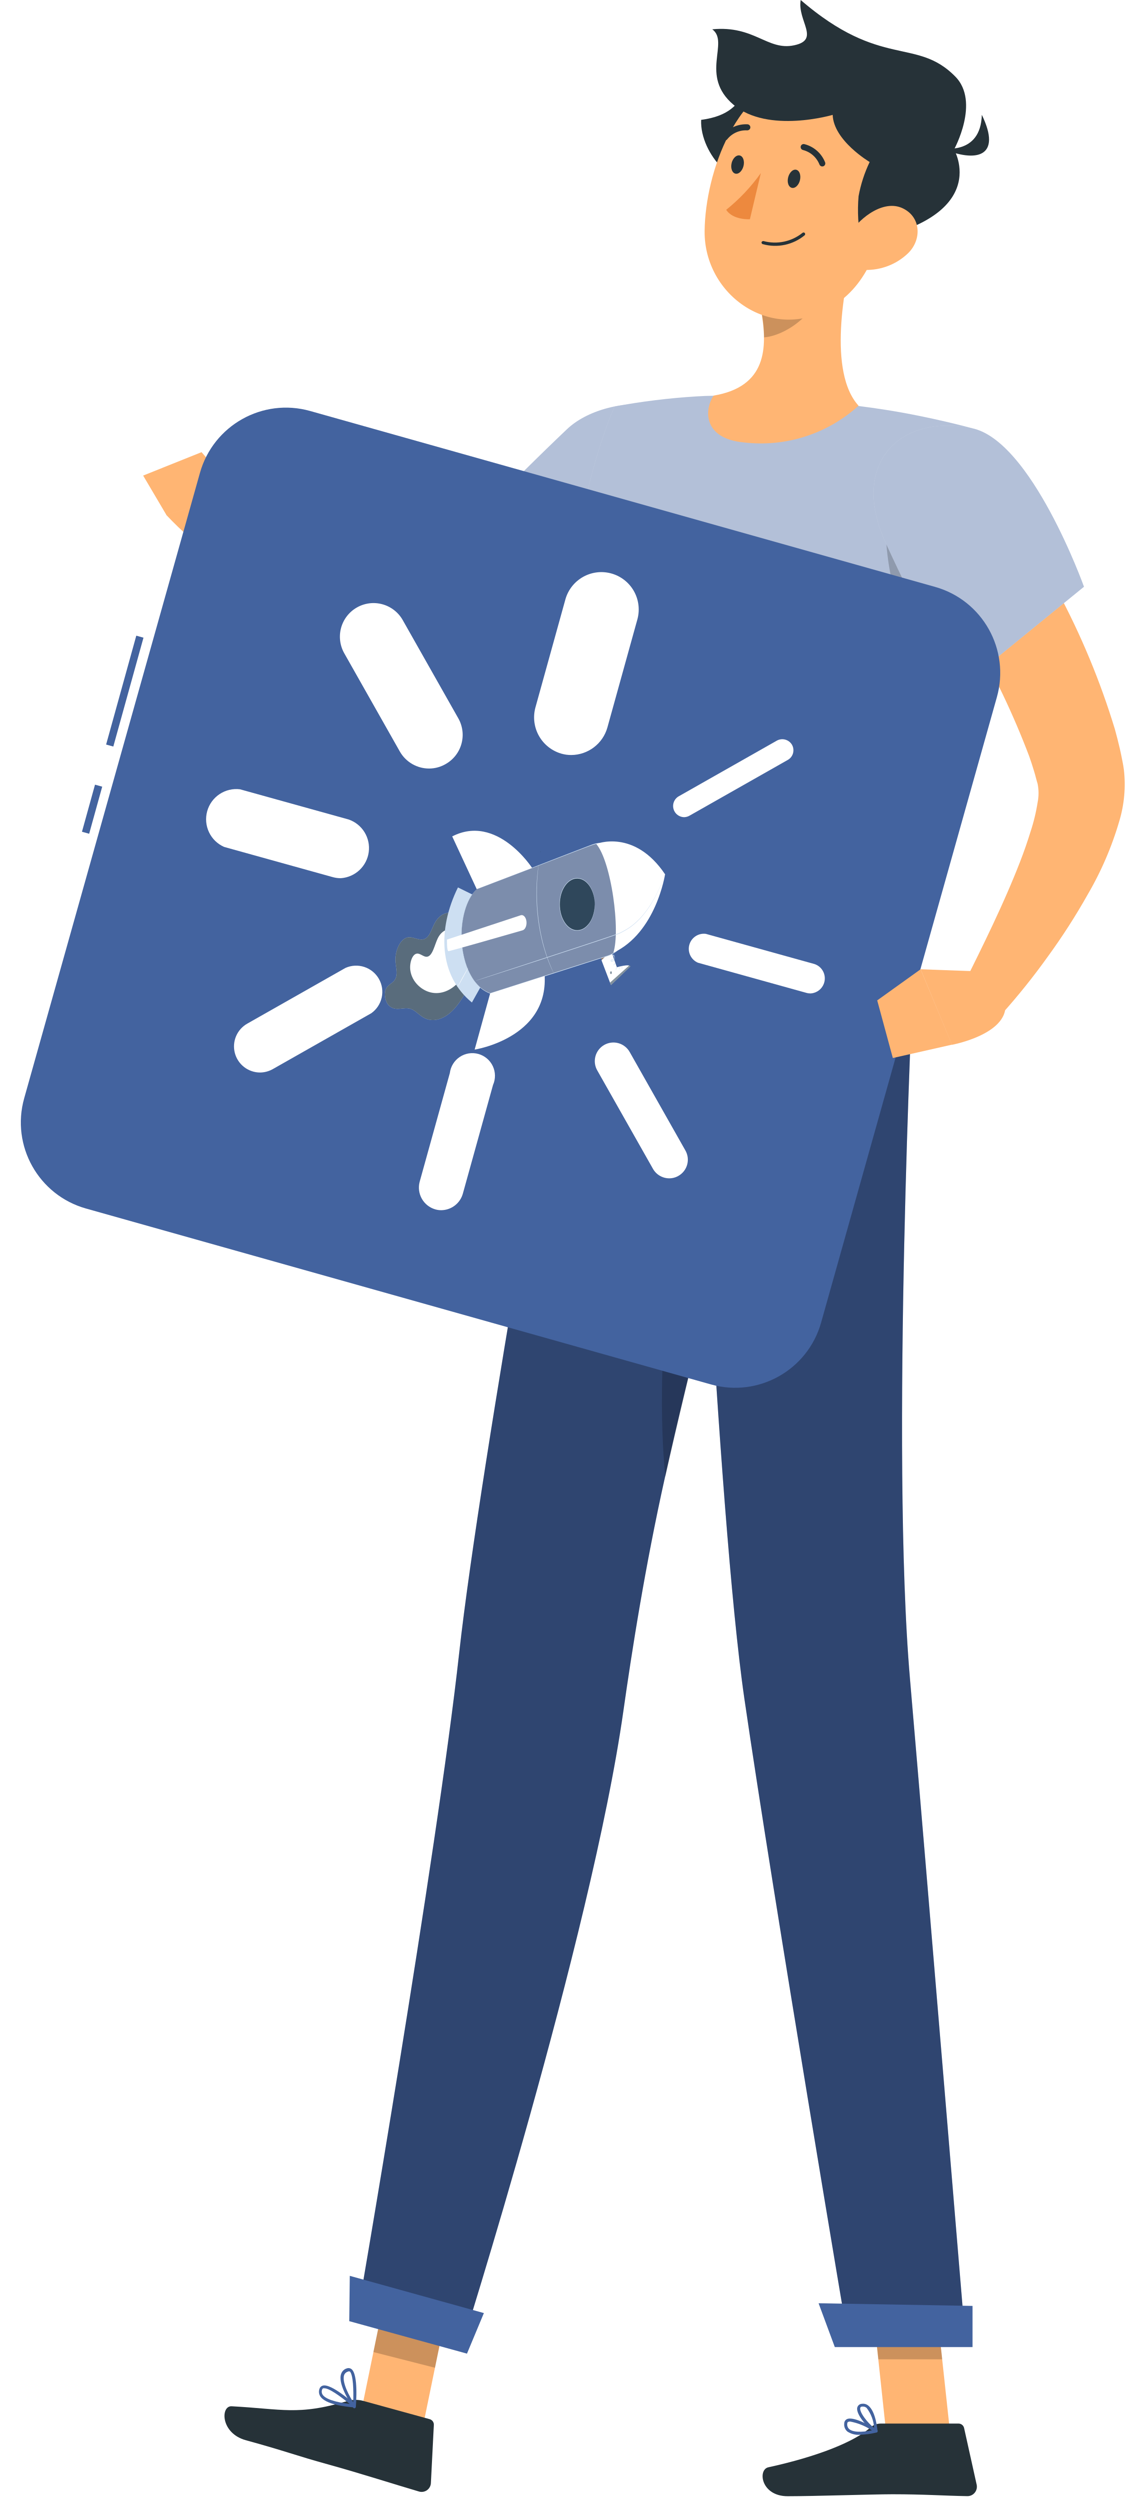 <svg width="150" height="331" viewBox="0 0 150 331" fill="none" xmlns="http://www.w3.org/2000/svg">
<path d="M55.938 321.78L47.898 319.14L51.868 299.82L59.908 302.46L55.938 321.78Z" fill="#FFB573"/>
<path d="M125.869 321.88H117.399L115.299 302.29H123.759L125.869 321.88Z" fill="#FFB573"/>
<path d="M116.708 320.9H127.018C127.188 320.9 127.352 320.958 127.485 321.063C127.617 321.168 127.71 321.315 127.749 321.48L129.419 329C129.458 329.184 129.455 329.374 129.41 329.556C129.366 329.738 129.281 329.908 129.162 330.053C129.043 330.198 128.893 330.315 128.722 330.394C128.552 330.473 128.366 330.513 128.178 330.51C124.858 330.45 122.439 330.26 118.259 330.26C115.679 330.26 107.929 330.52 104.379 330.52C100.829 330.52 100.379 327.01 101.809 326.69C108.329 325.27 113.249 323.3 115.329 321.42C115.711 321.086 116.201 320.902 116.708 320.9Z" fill="#263238"/>
<path d="M48.038 317.87L56.948 320.32C57.109 320.367 57.25 320.466 57.348 320.602C57.446 320.738 57.495 320.903 57.488 321.07L57.098 328.77C57.091 328.956 57.041 329.138 56.952 329.302C56.864 329.466 56.739 329.608 56.588 329.717C56.437 329.825 56.263 329.898 56.079 329.93C55.896 329.962 55.707 329.952 55.528 329.9C52.328 328.96 47.738 327.49 43.698 326.37C38.978 325.07 38.098 324.62 32.558 323.1C29.208 322.17 29.208 318.53 30.698 318.61C37.468 318.97 39.448 319.84 45.898 317.96C46.589 317.731 47.331 317.7 48.038 317.87Z" fill="#263238"/>
<path d="M89.718 64.76C89.178 65.46 88.768 65.98 88.288 66.57C87.808 67.16 87.348 67.68 86.868 68.23C85.868 69.32 84.868 70.38 83.868 71.42C81.851 73.54 79.714 75.543 77.468 77.42C72.827 81.435 67.512 84.597 61.768 86.76C60.185 87.318 58.555 87.737 56.898 88.01C56.478 88.07 56.048 88.15 55.618 88.2L54.308 88.32C53.756 88.353 53.201 88.353 52.648 88.32C52.102 88.289 51.558 88.228 51.018 88.14C49.258 87.822 47.545 87.284 45.918 86.54C44.505 85.923 43.136 85.211 41.818 84.41C39.334 82.913 36.958 81.242 34.708 79.41C32.486 77.647 30.378 75.743 28.398 73.71L32.228 68.65C36.928 70.98 41.738 73.44 46.338 75.21C47.488 75.64 48.618 76.03 49.678 76.33C50.573 76.597 51.496 76.755 52.428 76.8C52.558 76.807 52.688 76.807 52.818 76.8C52.888 76.8 52.878 76.8 53.188 76.72L53.888 76.6L54.608 76.43C55.078 76.33 55.608 76.13 56.058 76C56.508 75.87 57.058 75.65 57.538 75.42C59.63 74.527 61.618 73.411 63.468 72.09C65.475 70.717 67.389 69.214 69.198 67.59C71.068 65.97 72.858 64.2 74.618 62.4C75.498 61.5 76.358 60.57 77.188 59.63L78.428 58.22L79.568 56.88L89.718 64.76Z" fill="#FFB573"/>
<path d="M94.369 60.6C94.989 68.66 76.829 85.12 76.829 85.12L60.769 71.2C60.769 71.2 67.529 64.04 75.129 56.83C80.349 51.88 93.689 51.87 94.369 60.6Z" fill="white"/>
<path opacity="0.4" d="M94.369 60.6C94.989 68.66 76.829 85.12 76.829 85.12L60.769 71.2C60.769 71.2 67.529 64.04 75.129 56.83C80.349 51.88 93.689 51.87 94.369 60.6Z" fill="#43639F"/>
<path opacity="0.2" d="M86.159 64.76C78.698 65.44 73.928 71.44 71.838 78.07C71.609 78.81 71.409 79.57 71.249 80.32L76.808 85.14C76.808 85.14 85.079 77.65 90.258 70.3C90.538 66.81 89.549 64.44 86.159 64.76Z" fill="black"/>
<path d="M34.159 72.3L31.409 65.3L22.029 68.18C24.07 70.347 26.321 72.307 28.749 74.03L34.159 72.3Z" fill="#FFB573"/>
<path d="M26.709 59.87L18.968 62.97L22.058 68.2L31.439 65.32L26.709 59.87Z" fill="#FFB573"/>
<path opacity="0.2" d="M51.868 299.83L49.478 311.43L57.639 313.51L59.908 302.47L51.868 299.83Z" fill="black"/>
<path opacity="0.2" d="M123.759 302.29H115.299L116.389 312.39H124.849L123.759 302.29Z" fill="black"/>
<path d="M128.759 56.69C126.275 65.823 124.477 75.129 123.379 84.53C122.579 91.08 122.099 97.34 121.799 103.02C121.099 116.32 121.389 126.46 120.989 129.89L75.838 126.76C69.698 78.62 81.439 53.82 81.439 53.82C85.008 53.157 88.615 52.713 92.239 52.49C93.005 52.437 93.785 52.407 94.579 52.4C100.996 52.486 107.403 52.94 113.769 53.76C114.979 53.91 116.199 54.08 117.389 54.27C123.439 55.22 128.759 56.69 128.759 56.69Z" fill="white"/>
<path opacity="0.4" d="M128.759 56.69C126.275 65.823 124.477 75.129 123.379 84.53C122.579 91.08 122.099 97.34 121.799 103.02C121.099 116.32 121.389 126.46 120.989 129.89L75.838 126.76C69.698 78.62 81.439 53.82 81.439 53.82C85.008 53.157 88.615 52.713 92.239 52.49C93.005 52.437 93.785 52.407 94.579 52.4C100.996 52.486 107.403 52.94 113.769 53.76C114.979 53.91 116.199 54.08 117.389 54.27C123.439 55.22 128.759 56.69 128.759 56.69Z" fill="#43639F"/>
<path opacity="0.2" d="M117.349 68.87C117.274 75.794 119.216 82.591 122.939 88.43C123.069 87.15 123.219 85.84 123.379 84.53C123.979 79.6 124.759 74.53 125.789 69.35L117.349 68.87Z" fill="black"/>
<path d="M113.378 31.98C111.728 38.07 109.738 49.3 113.768 53.72C111.728 55.571 109.315 56.962 106.691 57.8C104.067 58.639 101.294 58.905 98.558 58.58C93.258 58.09 93.248 54.36 94.558 52.38C101.558 51.22 101.738 46.1 100.868 41.22L113.378 31.98Z" fill="#FFB573"/>
<path opacity="0.2" d="M108.288 35.76L100.898 41.22C101.117 42.357 101.234 43.512 101.248 44.67C103.908 44.47 107.718 41.84 108.198 39.1C108.429 38.001 108.459 36.87 108.288 35.76Z" fill="black"/>
<path d="M99.958 22.87C97.958 25.7 92.708 20.49 92.908 15.87C100.508 14.87 96.908 9.3 103.808 10.73C109.548 11.86 102.158 19.76 99.958 22.87Z" fill="#263238"/>
<path d="M118.898 24.7C116.358 32.7 115.278 37.52 110.118 40.7C102.358 45.42 93.269 39.17 93.368 30.57C93.459 22.83 97.609 11.04 106.368 9.81C108.297 9.53 110.265 9.746 112.086 10.439C113.907 11.132 115.522 12.278 116.777 13.769C118.031 15.26 118.885 17.046 119.256 18.959C119.627 20.872 119.504 22.848 118.898 24.7Z" fill="#FFB573"/>
<path d="M114.098 31.98C113.709 30.005 113.598 27.986 113.768 25.98C114.056 24.412 114.55 22.888 115.238 21.45C115.238 21.45 110.448 18.62 110.338 15.21C110.338 15.21 101.778 17.73 97.208 13.88C92.638 10.03 96.718 5.58 94.378 3.88C99.978 3.34 101.678 6.74 105.218 6C108.758 5.26 105.628 2.77 106.098 0C116.768 9.19 121.408 4.88 126.588 10.14C129.898 13.5 126.418 19.8 126.418 19.8C126.418 19.8 131.698 28.76 114.098 31.98Z" fill="#263238"/>
<path d="M124.719 19.61C124.719 19.61 129.959 20.69 130.099 15.2C132.799 20.76 129.419 21.63 124.719 19.61Z" fill="#263238"/>
<path d="M101.078 32.33C102.03 32.593 103.032 32.624 103.998 32.418C104.964 32.213 105.866 31.778 106.628 31.15C106.669 31.109 106.692 31.053 106.692 30.995C106.692 30.937 106.669 30.881 106.628 30.84C106.588 30.802 106.534 30.781 106.478 30.781C106.423 30.781 106.369 30.802 106.328 30.84C105.615 31.412 104.777 31.808 103.882 31.995C102.988 32.183 102.061 32.157 101.178 31.92C101.122 31.91 101.063 31.92 101.014 31.95C100.964 31.979 100.927 32.025 100.908 32.08C100.902 32.135 100.915 32.191 100.947 32.237C100.978 32.283 101.025 32.316 101.078 32.33Z" fill="#263238"/>
<path d="M120.318 33.54C119.563 34.263 118.673 34.829 117.698 35.206C116.723 35.584 115.683 35.765 114.638 35.74C111.838 35.66 111.268 32.96 112.738 30.74C114.068 28.74 117.118 26.41 119.598 27.57C122.078 28.73 122.158 31.76 120.318 33.54Z" fill="#FFB573"/>
<path d="M47.239 307.26L61.048 311.06C61.048 311.06 78.349 256.53 82.599 226.58C83.728 218.63 85.469 207.47 88.118 195.58C91.478 180.58 95.678 164.37 99.118 151.67C102.759 138.29 105.519 128.83 105.519 128.83L75.838 126.76C75.838 126.76 63.688 193.25 60.839 218.92C57.898 245.6 47.239 307.26 47.239 307.26Z" fill="#43639F"/>
<path opacity="0.3" d="M47.239 307.26L61.048 311.06C61.048 311.06 78.349 256.53 82.599 226.58C83.728 218.63 85.469 207.47 88.118 195.58C91.478 180.58 95.678 164.37 99.118 151.67C102.759 138.29 105.519 128.83 105.519 128.83L75.838 126.76C75.838 126.76 63.688 193.25 60.839 218.92C57.898 245.6 47.239 307.26 47.239 307.26Z" fill="black"/>
<path opacity="0.2" d="M88.159 195.57C91.519 180.57 95.719 164.36 99.159 151.66L96.079 145.02C88.678 153.76 86.698 180.85 88.159 195.57Z" fill="black"/>
<path d="M91.849 127.87C91.849 127.87 95.059 200.31 98.629 224.87C102.539 251.74 112.479 310.46 112.479 310.46H127.969C127.969 310.46 122.849 248.67 120.579 222.29C117.999 192.29 120.989 129.92 120.989 129.92L91.849 127.87Z" fill="#43639F"/>
<path opacity="0.3" d="M91.849 127.87C91.849 127.87 95.059 200.31 98.629 224.87C102.539 251.74 112.479 310.46 112.479 310.46H127.969C127.969 310.46 122.849 248.67 120.579 222.29C117.999 192.29 120.989 129.92 120.989 129.92L91.849 127.87Z" fill="black"/>
<path d="M110.618 310.77H128.868V305.32L108.469 304.97L110.618 310.77Z" fill="#43639F"/>
<path d="M46.279 307.34L61.879 311.64L64.119 306.27L46.349 301.34L46.279 307.34Z" fill="#43639F"/>
<path d="M105.998 23.87C105.838 24.53 105.348 24.98 104.918 24.87C104.488 24.76 104.268 24.14 104.438 23.48C104.608 22.82 105.088 22.37 105.518 22.48C105.948 22.59 106.158 23.21 105.998 23.87Z" fill="#263238"/>
<path d="M98.519 21.99C98.349 22.65 97.868 23.1 97.439 22.99C97.008 22.88 96.788 22.26 96.948 21.59C97.109 20.92 97.609 20.48 98.038 20.59C98.469 20.7 98.689 21.33 98.519 21.99Z" fill="#263238"/>
<path d="M100.819 22.92C99.519 24.743 97.974 26.378 96.228 27.78C97.129 29.17 99.368 29.03 99.368 29.03L100.819 22.92Z" fill="#ED893E"/>
<path d="M108.929 22.04C108.854 22.034 108.783 22.008 108.723 21.963C108.663 21.919 108.616 21.859 108.588 21.79C108.404 21.323 108.113 20.906 107.738 20.572C107.362 20.239 106.914 19.998 106.429 19.87C106.323 19.851 106.229 19.79 106.167 19.703C106.106 19.615 106.081 19.506 106.099 19.4C106.108 19.348 106.128 19.299 106.157 19.254C106.186 19.21 106.223 19.172 106.267 19.142C106.31 19.112 106.36 19.091 106.411 19.081C106.463 19.07 106.517 19.07 106.569 19.08C107.186 19.232 107.759 19.529 108.239 19.946C108.719 20.363 109.092 20.889 109.328 21.48C109.369 21.578 109.37 21.689 109.331 21.788C109.292 21.886 109.215 21.966 109.119 22.01C109.057 22.03 108.993 22.04 108.929 22.04Z" fill="#263238"/>
<path d="M95.959 18.61C95.874 18.6 95.794 18.565 95.729 18.51C95.655 18.435 95.614 18.335 95.614 18.23C95.614 18.125 95.655 18.025 95.729 17.95C96.128 17.453 96.64 17.058 97.223 16.799C97.806 16.539 98.442 16.423 99.079 16.46C99.184 16.475 99.279 16.53 99.345 16.614C99.41 16.698 99.44 16.804 99.429 16.91C99.411 17.014 99.356 17.108 99.272 17.173C99.189 17.238 99.084 17.269 98.979 17.26C98.476 17.236 97.976 17.333 97.518 17.542C97.061 17.75 96.66 18.065 96.349 18.46C96.301 18.515 96.24 18.557 96.172 18.583C96.104 18.609 96.031 18.618 95.959 18.61Z" fill="#263238"/>
<path d="M113.909 322.38C113.332 322.423 112.758 322.272 112.279 321.95C112.128 321.821 112.012 321.657 111.94 321.472C111.869 321.287 111.844 321.087 111.869 320.89C111.868 320.773 111.899 320.658 111.959 320.558C112.019 320.457 112.105 320.375 112.209 320.32C113.149 319.84 115.879 321.52 116.209 321.71C116.243 321.732 116.27 321.763 116.287 321.801C116.303 321.838 116.307 321.88 116.299 321.92C116.293 321.959 116.276 321.995 116.249 322.024C116.222 322.052 116.187 322.072 116.149 322.08C115.416 322.264 114.664 322.365 113.909 322.38ZM112.649 320.63C112.559 320.629 112.471 320.646 112.389 320.68C112.339 320.68 112.279 320.76 112.269 320.92C112.25 321.053 112.266 321.188 112.313 321.314C112.36 321.44 112.438 321.552 112.539 321.64C112.999 322.03 114.109 322.09 115.539 321.8C114.662 321.223 113.68 320.825 112.649 320.63Z" fill="#43639F"/>
<path d="M116.078 322.08C116.046 322.091 116.011 322.091 115.978 322.08C115.108 321.6 113.408 319.75 113.588 318.81C113.618 318.662 113.698 318.528 113.815 318.432C113.931 318.335 114.077 318.282 114.228 318.28C114.38 318.26 114.535 318.273 114.682 318.318C114.828 318.362 114.964 318.438 115.078 318.54C116.078 319.34 116.268 321.78 116.278 321.89C116.28 321.925 116.272 321.96 116.256 321.991C116.241 322.023 116.217 322.05 116.188 322.07C116.153 322.082 116.115 322.086 116.078 322.08ZM114.368 318.65H114.278C114.018 318.65 113.998 318.8 113.988 318.85C113.878 319.41 114.988 320.85 115.828 321.47C115.767 320.507 115.419 319.584 114.828 318.82C114.701 318.71 114.537 318.649 114.368 318.65Z" fill="#43639F"/>
<path d="M46.928 318.76C45.538 318.65 43.108 318.33 42.438 317.29C42.345 317.143 42.287 316.975 42.27 316.802C42.253 316.628 42.276 316.453 42.338 316.29C42.372 316.186 42.432 316.093 42.513 316.019C42.593 315.946 42.692 315.894 42.798 315.87C43.928 315.6 46.798 318.15 47.078 318.45C47.107 318.478 47.127 318.514 47.136 318.553C47.144 318.592 47.142 318.632 47.128 318.67C47.108 318.704 47.078 318.731 47.043 318.747C47.007 318.763 46.967 318.767 46.928 318.76ZM42.928 316.22H42.868C42.826 316.229 42.786 316.25 42.755 316.28C42.723 316.31 42.7 316.348 42.688 316.39C42.643 316.5 42.625 316.619 42.635 316.737C42.646 316.856 42.685 316.97 42.748 317.07C43.128 317.66 44.448 318.07 46.338 318.3C45.158 317.34 43.578 316.16 42.918 316.23L42.928 316.22Z" fill="#43639F"/>
<path d="M46.778 318.76C46.018 317.6 44.778 315.47 45.208 314.31C45.267 314.137 45.367 313.981 45.499 313.856C45.632 313.73 45.793 313.639 45.968 313.59C46.073 313.554 46.184 313.546 46.293 313.565C46.401 313.584 46.503 313.631 46.588 313.7C47.488 314.44 47.188 318.24 47.148 318.7C47.144 318.74 47.127 318.778 47.1 318.808C47.073 318.839 47.038 318.86 46.998 318.87C46.955 318.881 46.908 318.876 46.868 318.855C46.828 318.835 46.796 318.801 46.778 318.76ZM46.348 314.02C46.312 313.998 46.271 313.986 46.228 313.986C46.186 313.986 46.145 313.998 46.108 314.02C45.992 314.052 45.885 314.111 45.796 314.193C45.707 314.274 45.639 314.376 45.598 314.49C45.368 315.15 45.818 316.49 46.808 318.08C46.858 316.46 46.808 314.46 46.348 313.98V314.02Z" fill="#43639F"/>
<path d="M130.008 61.56C131.958 64.31 133.618 66.97 135.318 69.74C137.018 72.51 138.568 75.31 140.088 78.18C143.235 84.033 145.794 90.183 147.728 96.54C147.958 97.38 148.178 98.22 148.378 99.09C148.478 99.52 148.568 99.96 148.658 100.41L148.788 101.07L148.848 101.41L148.928 101.95C149.183 104.225 148.976 106.527 148.318 108.72C147.328 112.108 145.928 115.362 144.148 118.41C142.541 121.265 140.768 124.023 138.838 126.67C136.955 129.302 134.929 131.829 132.768 134.24L127.568 130.59C130.278 125.16 133.038 119.59 135.158 114.13C135.688 112.77 136.158 111.41 136.568 110.08C136.976 108.84 137.283 107.569 137.488 106.28C137.659 105.449 137.659 104.591 137.488 103.76L137.418 103.53L137.288 103.06C137.208 102.74 137.118 102.42 137.008 102.06C136.818 101.42 136.598 100.76 136.368 100.11C134.289 94.634 131.767 89.337 128.828 84.27C127.368 81.64 125.828 79.06 124.248 76.46C122.668 73.86 121.008 71.28 119.438 68.87L130.008 61.56Z" fill="#FFB573"/>
<path d="M128.759 56.69C136.689 58.29 143.639 77.69 143.639 77.69L127.088 91.17C127.088 91.17 121.669 81.31 117.329 71.8C112.599 61.44 119.159 54.76 128.759 56.69Z" fill="white"/>
<path opacity="0.4" d="M128.759 56.69C136.689 58.29 143.639 77.69 143.639 77.69L127.088 91.17C127.088 91.17 121.669 81.31 117.329 71.8C112.599 61.44 119.159 54.76 128.759 56.69Z" fill="#43639F"/>
<path d="M18.059 84.168L14.061 98.584L15.015 98.849L19.013 84.433L18.059 84.168Z" fill="#43639F"/>
<path d="M12.59 103.896L10.861 110.131L11.815 110.395L13.544 104.161L12.59 103.896Z" fill="#43639F"/>
<path d="M123.905 77.709L41.095 54.418C34.802 52.648 28.265 56.315 26.495 62.609L3.205 145.418C1.435 151.712 5.102 158.248 11.395 160.018L94.205 183.309C100.498 185.079 107.035 181.412 108.805 175.118L132.095 92.309C133.865 86.015 130.198 79.479 123.905 77.709Z" fill="#43639F"/>
<path d="M75.708 99.97C75.262 99.974 74.817 99.913 74.388 99.79C73.133 99.428 72.069 98.59 71.424 97.453C70.779 96.317 70.605 94.973 70.938 93.71L74.938 79.3C75.306 78.055 76.148 77.004 77.283 76.374C78.418 75.744 79.755 75.585 81.006 75.931C82.257 76.277 83.322 77.101 83.972 78.225C84.621 79.349 84.803 80.683 84.478 81.94L80.478 96.35C80.18 97.388 79.555 98.301 78.695 98.953C77.835 99.606 76.788 99.962 75.708 99.97Z" fill="white"/>
<path d="M58.479 160.24C58.208 160.243 57.938 160.206 57.679 160.13C56.925 159.913 56.286 159.409 55.899 158.727C55.512 158.045 55.408 157.238 55.608 156.48L59.608 142.08C59.661 141.652 59.805 141.24 60.031 140.872C60.256 140.505 60.559 140.19 60.917 139.95C61.276 139.71 61.682 139.55 62.108 139.481C62.534 139.412 62.969 139.436 63.385 139.551C63.801 139.666 64.187 139.869 64.517 140.147C64.848 140.425 65.114 140.77 65.299 141.16C65.483 141.55 65.581 141.975 65.586 142.407C65.591 142.838 65.504 143.266 65.329 143.66L61.328 158.06C61.152 158.682 60.779 159.23 60.265 159.623C59.752 160.016 59.125 160.232 58.479 160.24Z" fill="white"/>
<path d="M90.689 108.2C90.36 108.203 90.04 108.097 89.778 107.898C89.517 107.7 89.329 107.419 89.244 107.102C89.159 106.785 89.182 106.448 89.31 106.145C89.438 105.843 89.662 105.591 89.948 105.43L102.949 98.06C103.289 97.875 103.689 97.829 104.062 97.934C104.436 98.039 104.754 98.285 104.949 98.62C105.139 98.96 105.187 99.361 105.082 99.736C104.977 100.111 104.728 100.429 104.389 100.62L91.388 107.99C91.176 108.115 90.935 108.188 90.689 108.2Z" fill="white"/>
<path d="M34.488 142.01C33.721 142.015 32.973 141.764 32.364 141.298C31.754 140.831 31.317 140.175 31.121 139.433C30.925 138.691 30.982 137.904 31.282 137.198C31.582 136.491 32.108 135.905 32.778 135.53L45.778 128.16C46.565 127.809 47.454 127.764 48.272 128.032C49.09 128.3 49.78 128.863 50.206 129.611C50.633 130.359 50.766 131.239 50.579 132.08C50.393 132.921 49.901 133.662 49.198 134.16L36.198 141.53C35.679 141.834 35.09 141.999 34.488 142.01Z" fill="white"/>
<path d="M107.408 131.54C107.229 131.54 107.051 131.517 106.878 131.47L92.478 127.47C92.035 127.279 91.676 126.934 91.467 126.499C91.258 126.064 91.213 125.568 91.341 125.103C91.469 124.638 91.761 124.234 92.163 123.967C92.565 123.7 93.05 123.588 93.528 123.65L107.938 127.65C108.378 127.8 108.751 128.097 108.995 128.492C109.239 128.886 109.338 129.354 109.276 129.813C109.213 130.273 108.992 130.697 108.652 131.012C108.311 131.327 107.872 131.513 107.408 131.54Z" fill="white"/>
<path d="M45.159 116.28C44.8 116.282 44.444 116.235 44.099 116.14L29.699 112.14C28.819 111.753 28.108 111.062 27.696 110.194C27.284 109.326 27.198 108.339 27.454 107.413C27.71 106.486 28.291 105.683 29.091 105.15C29.89 104.617 30.855 104.39 31.809 104.51L46.209 108.51C47.081 108.813 47.821 109.408 48.304 110.194C48.787 110.98 48.984 111.91 48.86 112.824C48.737 113.739 48.301 114.583 47.626 115.213C46.951 115.842 46.08 116.22 45.159 116.28Z" fill="white"/>
<path d="M88.679 156.02C88.242 156.019 87.813 155.903 87.436 155.684C87.058 155.465 86.745 155.149 86.529 154.77L79.159 141.76C78.992 141.477 78.883 141.164 78.838 140.839C78.794 140.514 78.815 140.183 78.9 139.866C78.985 139.549 79.132 139.252 79.333 138.992C79.534 138.732 79.785 138.516 80.07 138.354C80.356 138.193 80.671 138.09 80.998 138.051C81.323 138.013 81.654 138.04 81.969 138.131C82.285 138.222 82.579 138.375 82.835 138.581C83.09 138.786 83.302 139.041 83.459 139.33L90.819 152.33C90.98 152.612 91.085 152.923 91.126 153.246C91.166 153.568 91.143 153.896 91.056 154.209C90.97 154.522 90.822 154.815 90.622 155.071C90.421 155.327 90.172 155.541 89.889 155.7C89.52 155.911 89.103 156.021 88.679 156.02Z" fill="white"/>
<path d="M56.858 101.76C56.069 101.761 55.294 101.552 54.613 101.155C53.931 100.758 53.367 100.187 52.978 99.5L45.618 86.5C45.33 85.991 45.145 85.43 45.074 84.85C45.002 84.269 45.045 83.681 45.201 83.117C45.357 82.553 45.623 82.026 45.983 81.565C46.343 81.104 46.79 80.718 47.298 80.43C47.807 80.142 48.368 79.957 48.949 79.885C49.529 79.813 50.118 79.857 50.681 80.013C51.245 80.169 51.773 80.434 52.234 80.794C52.695 81.154 53.08 81.601 53.368 82.11L60.728 95.11C61.017 95.618 61.202 96.178 61.274 96.758C61.346 97.337 61.302 97.926 61.146 98.489C60.99 99.052 60.725 99.578 60.365 100.038C60.005 100.498 59.557 100.883 59.048 101.17C58.383 101.556 57.628 101.76 56.858 101.76Z" fill="white"/>
<path d="M130.569 128.65L121.989 128.34L126.139 138.34C126.139 138.34 133.509 136.98 133.229 133L130.569 128.65Z" fill="#FFB573"/>
<path d="M116.239 132.46L118.309 140.09L126.149 138.32L121.989 128.34L116.239 132.46Z" fill="#FFB573"/>
<g filter="url(#filter0_d_435_1370)">
<path d="M61.289 117.869C60.278 116.378 58.486 116.552 57.597 118.231C57.247 118.892 57.009 119.759 56.528 120.16C55.793 120.776 54.896 119.999 54.066 120.111C53.092 120.243 52.292 121.818 52.412 123.362C52.466 124.059 52.674 124.801 52.468 125.421C52.206 126.213 51.448 126.245 51.129 126.981C50.842 127.647 51.066 128.629 51.484 129.089C51.902 129.548 52.44 129.606 52.947 129.569C53.455 129.532 53.969 129.423 54.463 129.598C55.008 129.794 55.474 130.33 55.997 130.658C57.243 131.454 58.703 131.011 59.855 129.917C61.008 128.824 61.904 127.153 62.683 125.409" fill="white"/>
<g opacity="0.8">
<path d="M61.289 117.869C60.278 116.378 58.486 116.552 57.597 118.231C57.247 118.892 57.009 119.759 56.528 120.16C55.793 120.776 54.896 119.999 54.066 120.111C53.092 120.243 52.292 121.818 52.412 123.362C52.466 124.059 52.674 124.801 52.468 125.421C52.206 126.213 51.448 126.245 51.129 126.981C50.842 127.647 51.066 128.629 51.484 129.089C51.902 129.548 52.44 129.606 52.947 129.569C53.455 129.532 53.969 129.423 54.463 129.598C55.008 129.794 55.474 130.33 55.997 130.658C57.243 131.454 58.703 131.011 59.855 129.917C61.008 128.824 61.904 127.153 62.683 125.409" fill="#2F475B"/>
</g>
<path d="M61.043 119.9C60.216 118.615 58.692 118.795 57.998 120.261C57.574 121.155 57.331 122.522 56.633 122.671C56.161 122.774 55.715 122.207 55.238 122.266C54.604 122.342 54.221 123.573 54.383 124.55C54.546 125.528 55.086 126.232 55.653 126.692C57.616 128.28 60.233 127.439 61.658 124.764" fill="white"/>
<path d="M79.76 123.172L78.697 120.771L80.079 119.21L81.047 122.343L79.823 123.151" fill="#947C70"/>
<path d="M80.99 121.914L81.742 124.076C81.742 124.076 83.374 123.584 83.537 123.962L80.96 126.435L79.701 123.144L80.99 121.914Z" fill="white"/>
<g opacity="0.6">
<path d="M80.877 124.663C80.856 124.699 80.845 124.746 80.845 124.794C80.845 124.842 80.856 124.889 80.877 124.925C80.899 124.958 80.928 124.976 80.958 124.976C80.988 124.976 81.017 124.958 81.039 124.925C81.061 124.887 81.073 124.837 81.073 124.786C81.073 124.735 81.061 124.685 81.039 124.647C81.014 124.616 80.983 124.602 80.951 124.607C80.92 124.612 80.891 124.636 80.87 124.675" fill="#2F475B"/>
</g>
<g opacity="0.6">
<path d="M80.959 126.435L80.841 126.096L83.357 123.852C83.357 123.852 83.502 123.821 83.541 123.962L80.959 126.435Z" fill="#2F475B"/>
</g>
<path d="M81.776 124.015C81.783 124.035 81.724 124.105 81.684 124.228C81.645 124.351 81.645 124.468 81.631 124.473C81.617 124.477 81.591 124.341 81.638 124.193C81.686 124.045 81.772 123.994 81.776 124.015Z" fill="#CDDFF2"/>
<path d="M82.113 123.934C82.123 123.95 82.082 124.037 82.071 124.162C82.06 124.288 82.082 124.391 82.071 124.401C82.06 124.411 82.008 124.307 82.022 124.151C82.037 123.994 82.106 123.918 82.113 123.934Z" fill="#CDDFF2"/>
<path d="M82.462 124.303C82.452 124.318 82.397 124.234 82.388 124.094C82.379 123.953 82.421 123.852 82.432 123.864C82.443 123.876 82.432 123.969 82.439 124.085C82.445 124.2 82.474 124.288 82.462 124.303Z" fill="#CDDFF2"/>
<path d="M81.57 123.552C81.57 123.576 81.503 123.603 81.435 123.679C81.367 123.756 81.325 123.845 81.312 123.833C81.299 123.821 81.325 123.7 81.404 123.612C81.483 123.524 81.57 123.532 81.57 123.552Z" fill="#CDDFF2"/>
<path d="M81.413 123.12C81.413 123.129 81.371 123.189 81.284 123.243C81.202 123.295 81.114 123.319 81.026 123.315C81.006 123.317 80.987 123.314 80.969 123.305C80.955 123.299 80.943 123.286 80.934 123.267C80.926 123.249 80.922 123.226 80.923 123.204C80.924 123.184 80.927 123.164 80.934 123.147C80.941 123.13 80.95 123.115 80.96 123.104C80.977 123.088 80.994 123.076 81.013 123.069C81.043 123.054 81.073 123.043 81.105 123.036C81.16 123.025 81.216 123.029 81.271 123.046C81.363 123.076 81.413 123.132 81.41 123.141C81.408 123.15 81.355 123.117 81.265 123.103C81.214 123.095 81.162 123.097 81.111 123.11C81.08 123.117 81.049 123.129 81.019 123.145C80.987 123.16 80.964 123.182 80.964 123.208C80.964 123.235 80.964 123.221 80.976 123.229C80.99 123.231 81.004 123.231 81.018 123.229C81.049 123.229 81.081 123.229 81.11 123.229C81.162 123.221 81.214 123.207 81.264 123.185C81.313 123.158 81.363 123.137 81.413 123.12Z" fill="#CDDFF2"/>
<path d="M81.408 123.166C81.408 123.173 81.353 123.125 81.298 122.999C81.267 122.925 81.245 122.844 81.231 122.757C81.223 122.706 81.218 122.654 81.216 122.601C81.213 122.567 81.216 122.532 81.223 122.5C81.231 122.468 81.243 122.44 81.26 122.418C81.271 122.406 81.284 122.4 81.297 122.4C81.311 122.4 81.324 122.406 81.335 122.418C81.351 122.435 81.365 122.456 81.377 122.481C81.399 122.522 81.417 122.569 81.43 122.618C81.451 122.703 81.46 122.794 81.454 122.885C81.444 123.031 81.401 123.113 81.397 123.107C81.407 123.037 81.414 122.965 81.419 122.894C81.419 122.813 81.408 122.734 81.386 122.661C81.374 122.618 81.358 122.579 81.339 122.544C81.319 122.504 81.295 122.479 81.286 122.494C81.278 122.509 81.272 122.526 81.269 122.545C81.266 122.564 81.265 122.584 81.267 122.604C81.267 122.653 81.27 122.702 81.277 122.75C81.287 122.83 81.305 122.908 81.329 122.98C81.372 123.094 81.413 123.156 81.408 123.166Z" fill="#CDDFF2"/>
<path d="M75.823 114.64L79.125 122.907L80.93 120.951L77.889 110.992" fill="#CDDFF2"/>
<path d="M76.09 112.827C76.104 112.836 76.005 113.172 75.958 113.616C75.911 114.059 75.93 114.428 75.916 114.431C75.848 113.879 75.91 113.306 76.09 112.821V112.827Z" fill="white"/>
<path d="M75.751 112.85C75.765 112.85 75.751 113.213 75.789 113.652C75.827 114.091 75.895 114.434 75.881 114.441C75.738 113.944 75.692 113.389 75.75 112.85H75.751Z" fill="white"/>
<path d="M62.947 114.615L60.682 113.502C57.95 119.044 58.133 125.134 62.531 128.739L64.974 124.381L62.947 114.615Z" fill="#CDDFF2"/>
<path d="M63.168 113.731C61.719 115.079 60.998 117.917 61.174 120.698C61.368 123.745 62.632 126.716 64.949 127.537L80.524 122.577C81.167 122.373 81.776 121.957 82.313 121.358C82.85 120.758 83.302 119.988 83.642 119.095C83.982 118.202 84.202 117.206 84.288 116.171C84.374 115.136 84.324 114.083 84.141 113.08C83.802 111.218 83.025 109.635 81.972 108.662C80.919 107.689 79.671 107.399 78.487 107.854L63.168 113.731Z" fill="#7C8DAC"/>
<path d="M63.168 113.731L63.312 113.673L63.738 113.506L65.376 112.869L71.405 110.542L75.568 108.932L77.889 108.04L78.491 107.81L78.8 107.716C78.852 107.7 78.903 107.682 78.956 107.669L79.114 107.647C79.219 107.634 79.325 107.614 79.431 107.605H79.752C79.86 107.606 79.967 107.617 80.074 107.64L80.235 107.666L80.316 107.681L80.396 107.706L80.717 107.81C80.823 107.849 80.927 107.906 81.033 107.956C81.085 107.982 81.138 108.006 81.191 108.035L81.344 108.133L81.498 108.234C81.55 108.264 81.601 108.3 81.65 108.343L81.947 108.588C82.045 108.675 82.137 108.779 82.233 108.881C82.28 108.931 82.325 108.976 82.373 109.027L82.507 109.194L82.641 109.363L82.708 109.446L82.769 109.54C83.465 110.535 83.962 111.834 84.2 113.275C84.445 114.77 84.397 116.349 84.06 117.799C83.712 119.289 83.081 120.568 82.254 121.458C81.905 121.833 81.526 122.132 81.127 122.346C80.73 122.567 80.317 122.664 79.916 122.798L77.527 123.558L72.966 125.019L64.957 127.564H64.949C64.54 127.411 64.144 127.186 63.766 126.895C63.069 126.337 62.471 125.506 62.029 124.481C61.83 124.013 61.661 123.514 61.524 122.992C61.491 122.866 61.465 122.735 61.432 122.61C61.401 122.486 61.375 122.359 61.354 122.23C61.331 122.103 61.309 121.977 61.287 121.851L61.237 121.475C61.219 121.352 61.205 121.228 61.196 121.102C61.186 120.979 61.175 120.856 61.165 120.735C61.154 120.613 61.154 120.492 61.148 120.372C61.142 120.252 61.138 120.133 61.139 120.016C61.127 119.156 61.204 118.299 61.365 117.478C61.492 116.821 61.678 116.195 61.916 115.621C62.091 115.198 62.298 114.813 62.533 114.473C62.581 114.406 62.625 114.337 62.669 114.282L62.795 114.128L62.902 113.998L62.994 113.903L63.164 113.733L62.996 113.91L62.905 114.007L62.798 114.138L62.677 114.292C62.634 114.349 62.59 114.416 62.543 114.485C62.309 114.826 62.104 115.212 61.932 115.634C61.695 116.207 61.511 116.831 61.385 117.487C61.226 118.305 61.152 119.159 61.164 120.015C61.164 120.132 61.164 120.25 61.173 120.369C61.182 120.487 61.182 120.609 61.191 120.73C61.2 120.852 61.211 120.973 61.222 121.096C61.232 121.221 61.246 121.344 61.264 121.466C61.28 121.589 61.297 121.715 61.313 121.841C61.33 121.967 61.358 122.09 61.38 122.217C61.402 122.345 61.428 122.471 61.459 122.595C61.488 122.719 61.514 122.848 61.55 122.973C61.687 123.491 61.855 123.987 62.054 124.452C62.271 124.939 62.52 125.387 62.798 125.788C63.099 126.2 63.428 126.554 63.779 126.845C64.154 127.134 64.548 127.356 64.953 127.507H64.946L72.953 124.942L77.517 123.488L79.906 122.727C80.308 122.591 80.72 122.495 81.11 122.276C81.505 122.065 81.88 121.77 82.225 121.398C83.045 120.516 83.67 119.248 84.014 117.771C84.347 116.336 84.396 114.773 84.153 113.292C83.918 111.865 83.427 110.579 82.738 109.592L82.677 109.5L82.613 109.428L82.481 109.263L82.349 109.098C82.304 109.044 82.257 109 82.209 108.951C82.117 108.858 82.025 108.754 81.927 108.669L81.633 108.424C81.584 108.384 81.534 108.348 81.482 108.316L81.33 108.218L81.177 108.119C81.126 108.091 81.073 108.067 81.021 108.042C80.916 107.994 80.813 107.936 80.708 107.896L80.391 107.794L80.312 107.767L80.231 107.754L80.071 107.728C79.965 107.705 79.859 107.692 79.752 107.691H79.434C79.329 107.7 79.224 107.72 79.12 107.734L78.963 107.756C78.912 107.767 78.86 107.785 78.809 107.801L78.503 107.893L77.898 108.111L75.578 109L71.414 110.599L65.382 112.897L63.742 113.527L63.314 113.688L63.168 113.731Z" fill="#CDDFF2"/>
<path d="M64.949 127.535L62.895 134.975C62.895 134.975 72.587 133.487 72.174 125.234L64.949 127.535Z" fill="white"/>
<path d="M70.503 110.916C70.503 110.916 65.843 103.712 59.921 106.746L63.17 113.731L70.503 110.916Z" fill="white"/>
<path d="M79.012 107.748C81.012 110.09 82.235 119.246 81.271 122.154C86.939 119.513 88.128 111.763 88.128 111.763C84.031 105.683 79.012 107.748 79.012 107.748Z" fill="white"/>
<path d="M62.034 124.132C62.043 124.145 61.731 124.739 61.337 125.458C60.943 126.176 60.615 126.747 60.602 126.732C60.589 126.718 60.904 126.125 61.299 125.406C61.694 124.688 62.024 124.117 62.034 124.132Z" fill="white"/>
<path d="M88.125 111.76C88.125 111.76 88.114 111.794 88.091 111.858L87.983 112.142L87.808 112.604C87.773 112.695 87.735 112.793 87.695 112.897L87.554 113.219C87.454 113.446 87.344 113.701 87.22 113.973L86.788 114.828C86.706 114.974 86.618 115.12 86.529 115.28C86.439 115.439 86.351 115.6 86.253 115.753C86.049 116.06 85.84 116.395 85.595 116.704C85.075 117.401 84.506 118.001 83.899 118.49C83.562 118.764 83.213 119.001 82.856 119.201C82.672 119.308 82.483 119.4 82.296 119.508C82.102 119.607 81.904 119.688 81.704 119.751C80.098 120.318 78.327 120.897 76.467 121.507C72.749 122.731 69.382 123.823 66.943 124.607L64.055 125.537L63.269 125.784L63.065 125.846C63.019 125.86 62.995 125.865 62.995 125.865L63.063 125.838L63.267 125.768L64.051 125.507L66.936 124.559L76.458 121.437C78.315 120.823 80.087 120.244 81.694 119.681C81.892 119.619 82.088 119.54 82.281 119.444C82.471 119.333 82.659 119.243 82.842 119.136C83.198 118.939 83.545 118.704 83.882 118.432C84.487 117.947 85.055 117.354 85.575 116.663C85.819 116.356 86.029 116.023 86.232 115.718C86.335 115.571 86.422 115.4 86.513 115.249C86.604 115.098 86.691 114.948 86.773 114.8L87.208 113.951C87.332 113.68 87.443 113.427 87.545 113.203L87.687 112.883L87.801 112.59L87.98 112.132C88.029 112.01 88.066 111.917 88.091 111.851C88.117 111.785 88.125 111.76 88.125 111.76Z" fill="#CDDFF2"/>
<path d="M73.376 124.861C73.376 124.861 73.37 124.852 73.36 124.831L73.315 124.74L73.147 124.389L73.025 124.133C72.983 124.038 72.941 123.93 72.893 123.816C72.801 123.587 72.685 123.333 72.582 123.031L72.412 122.563C72.353 122.4 72.301 122.222 72.243 122.042C72.123 121.685 72.019 121.285 71.904 120.871C71.431 119.039 71.159 117.091 71.1 115.112C71.092 114.656 71.079 114.225 71.093 113.819C71.099 113.617 71.093 113.421 71.107 113.234C71.121 113.046 71.127 112.866 71.136 112.695C71.15 112.351 71.186 112.044 71.209 111.773C71.223 111.638 71.232 111.513 71.246 111.397C71.26 111.281 71.274 111.179 71.287 111.084C71.312 110.899 71.331 110.756 71.346 110.645C71.352 110.599 71.358 110.563 71.362 110.532C71.367 110.501 71.369 110.494 71.37 110.495C71.37 110.509 71.37 110.522 71.37 110.535C71.37 110.564 71.362 110.602 71.358 110.648L71.308 111.087C71.297 111.182 71.284 111.286 71.271 111.4C71.257 111.514 71.25 111.641 71.238 111.778C71.218 112.048 71.185 112.354 71.173 112.697C71.165 112.868 71.156 113.048 71.147 113.234C71.139 113.42 71.14 113.616 71.136 113.819C71.124 114.223 71.136 114.653 71.147 115.107C71.209 117.077 71.479 119.017 71.945 120.844C72.058 121.26 72.16 121.66 72.278 122.015C72.336 122.195 72.387 122.372 72.444 122.536L72.611 123.005C72.712 123.308 72.824 123.564 72.915 123.794C72.962 123.909 73.007 124.017 73.045 124.114C73.082 124.211 73.126 124.294 73.161 124.373C73.23 124.519 73.284 124.647 73.323 124.733L73.363 124.828C73.368 124.838 73.373 124.849 73.376 124.861Z" fill="#CDDFF2"/>
<path d="M69.001 117.186L59.233 120.405C59.233 120.405 59.189 121.926 59.429 121.938C59.629 121.948 66.892 119.861 69.248 119.182C69.338 119.156 69.424 119.099 69.499 119.015C69.575 118.931 69.638 118.822 69.684 118.695C69.73 118.568 69.759 118.427 69.767 118.281C69.776 118.135 69.765 117.988 69.734 117.85C69.683 117.617 69.581 117.422 69.446 117.3C69.311 117.177 69.153 117.137 69.001 117.186Z" fill="white"/>
<path d="M78.817 115.749C78.818 113.839 77.775 112.289 76.485 112.286C75.196 112.284 74.15 113.829 74.148 115.738C74.146 117.647 75.19 119.198 76.479 119.2C77.769 119.203 78.815 117.658 78.817 115.749Z" fill="#2F475B"/>
<path d="M78.818 115.75C78.817 115.73 78.817 115.711 78.818 115.691C78.818 115.649 78.812 115.593 78.81 115.521C78.81 115.483 78.81 115.442 78.804 115.396C78.799 115.349 78.794 115.3 78.787 115.249C78.781 115.198 78.776 115.138 78.769 115.076C78.763 115.015 78.747 114.951 78.735 114.882C78.708 114.732 78.675 114.585 78.635 114.443C78.465 113.856 78.197 113.355 77.861 112.992C77.573 112.68 77.246 112.472 76.903 112.383C76.81 112.358 76.715 112.342 76.62 112.337C76.572 112.337 76.523 112.326 76.474 112.328L76.326 112.34H76.252L76.177 112.356L76.026 112.391L75.876 112.448L75.8 112.476L75.726 112.517C75.306 112.73 74.933 113.131 74.651 113.673C74.346 114.253 74.179 114.985 74.179 115.742C74.179 116.498 74.346 117.231 74.651 117.81C74.931 118.353 75.304 118.756 75.724 118.971L75.798 119.012L75.874 119.041L76.024 119.098L76.175 119.134L76.249 119.151H76.324L76.472 119.163C76.521 119.163 76.57 119.163 76.618 119.155C76.712 119.15 76.807 119.134 76.9 119.109C77.242 119.021 77.566 118.814 77.851 118.503C78.279 118.064 78.591 117.392 78.731 116.613C78.742 116.544 78.755 116.481 78.764 116.42C78.772 116.359 78.777 116.3 78.783 116.246C78.788 116.192 78.795 116.143 78.799 116.099C78.804 116.056 78.799 116.012 78.805 115.975C78.809 115.903 78.811 115.846 78.813 115.804C78.814 115.785 78.816 115.766 78.818 115.747C78.819 115.766 78.819 115.786 78.818 115.805V115.975C78.818 116.013 78.818 116.056 78.818 116.102C78.818 116.149 78.809 116.199 78.803 116.249C78.798 116.299 78.792 116.361 78.787 116.424C78.781 116.487 78.766 116.55 78.754 116.621C78.729 116.774 78.696 116.924 78.656 117.07C78.607 117.243 78.55 117.409 78.484 117.567C78.323 117.953 78.117 118.286 77.877 118.547C77.586 118.866 77.255 119.078 76.906 119.169C76.811 119.194 76.715 119.211 76.618 119.217C76.57 119.217 76.52 119.227 76.471 119.226L76.321 119.215H76.245L76.168 119.198L76.015 119.163L75.862 119.106L75.785 119.076L75.71 119.035C75.281 118.818 74.9 118.408 74.614 117.854C74.301 117.262 74.13 116.513 74.13 115.739C74.13 114.965 74.301 114.216 74.614 113.623C74.903 113.072 75.286 112.666 75.716 112.452L75.792 112.413L75.869 112.383L76.022 112.326L76.176 112.291L76.251 112.275H76.327L76.478 112.265C76.528 112.265 76.577 112.272 76.626 112.275C76.722 112.281 76.818 112.298 76.913 112.325C77.258 112.415 77.587 112.625 77.875 112.941C78.115 113.203 78.321 113.536 78.481 113.923C78.604 114.212 78.695 114.533 78.75 114.872C78.761 114.94 78.773 115.005 78.781 115.068C78.789 115.131 78.793 115.189 78.798 115.243C78.802 115.297 78.808 115.347 78.812 115.39C78.817 115.432 78.812 115.477 78.812 115.516C78.812 115.589 78.812 115.644 78.812 115.687C78.815 115.707 78.817 115.728 78.818 115.75Z" fill="#CDDFF2"/>
<path d="M71.671 108.707C71.671 108.714 71.658 108.739 71.642 108.773C71.627 108.806 71.618 108.837 71.612 108.834C71.607 108.831 71.612 108.793 71.627 108.754C71.642 108.714 71.668 108.697 71.671 108.707Z" fill="#2F475B"/>
</g>
<defs>
<filter id="filter0_d_435_1370" x="47" y="106" width="45.128" height="36.975" filterUnits="userSpaceOnUse" color-interpolation-filters="sRGB">
<feFlood flood-opacity="0" result="BackgroundImageFix"/>
<feColorMatrix in="SourceAlpha" type="matrix" values="0 0 0 0 0 0 0 0 0 0 0 0 0 0 0 0 0 0 127 0" result="hardAlpha"/>
<feOffset dy="4"/>
<feGaussianBlur stdDeviation="2"/>
<feComposite in2="hardAlpha" operator="out"/>
<feColorMatrix type="matrix" values="0 0 0 0 0 0 0 0 0 0 0 0 0 0 0 0 0 0 0.25 0"/>
<feBlend mode="normal" in2="BackgroundImageFix" result="effect1_dropShadow_435_1370"/>
<feBlend mode="normal" in="SourceGraphic" in2="effect1_dropShadow_435_1370" result="shape"/>
</filter>
</defs>
</svg>
